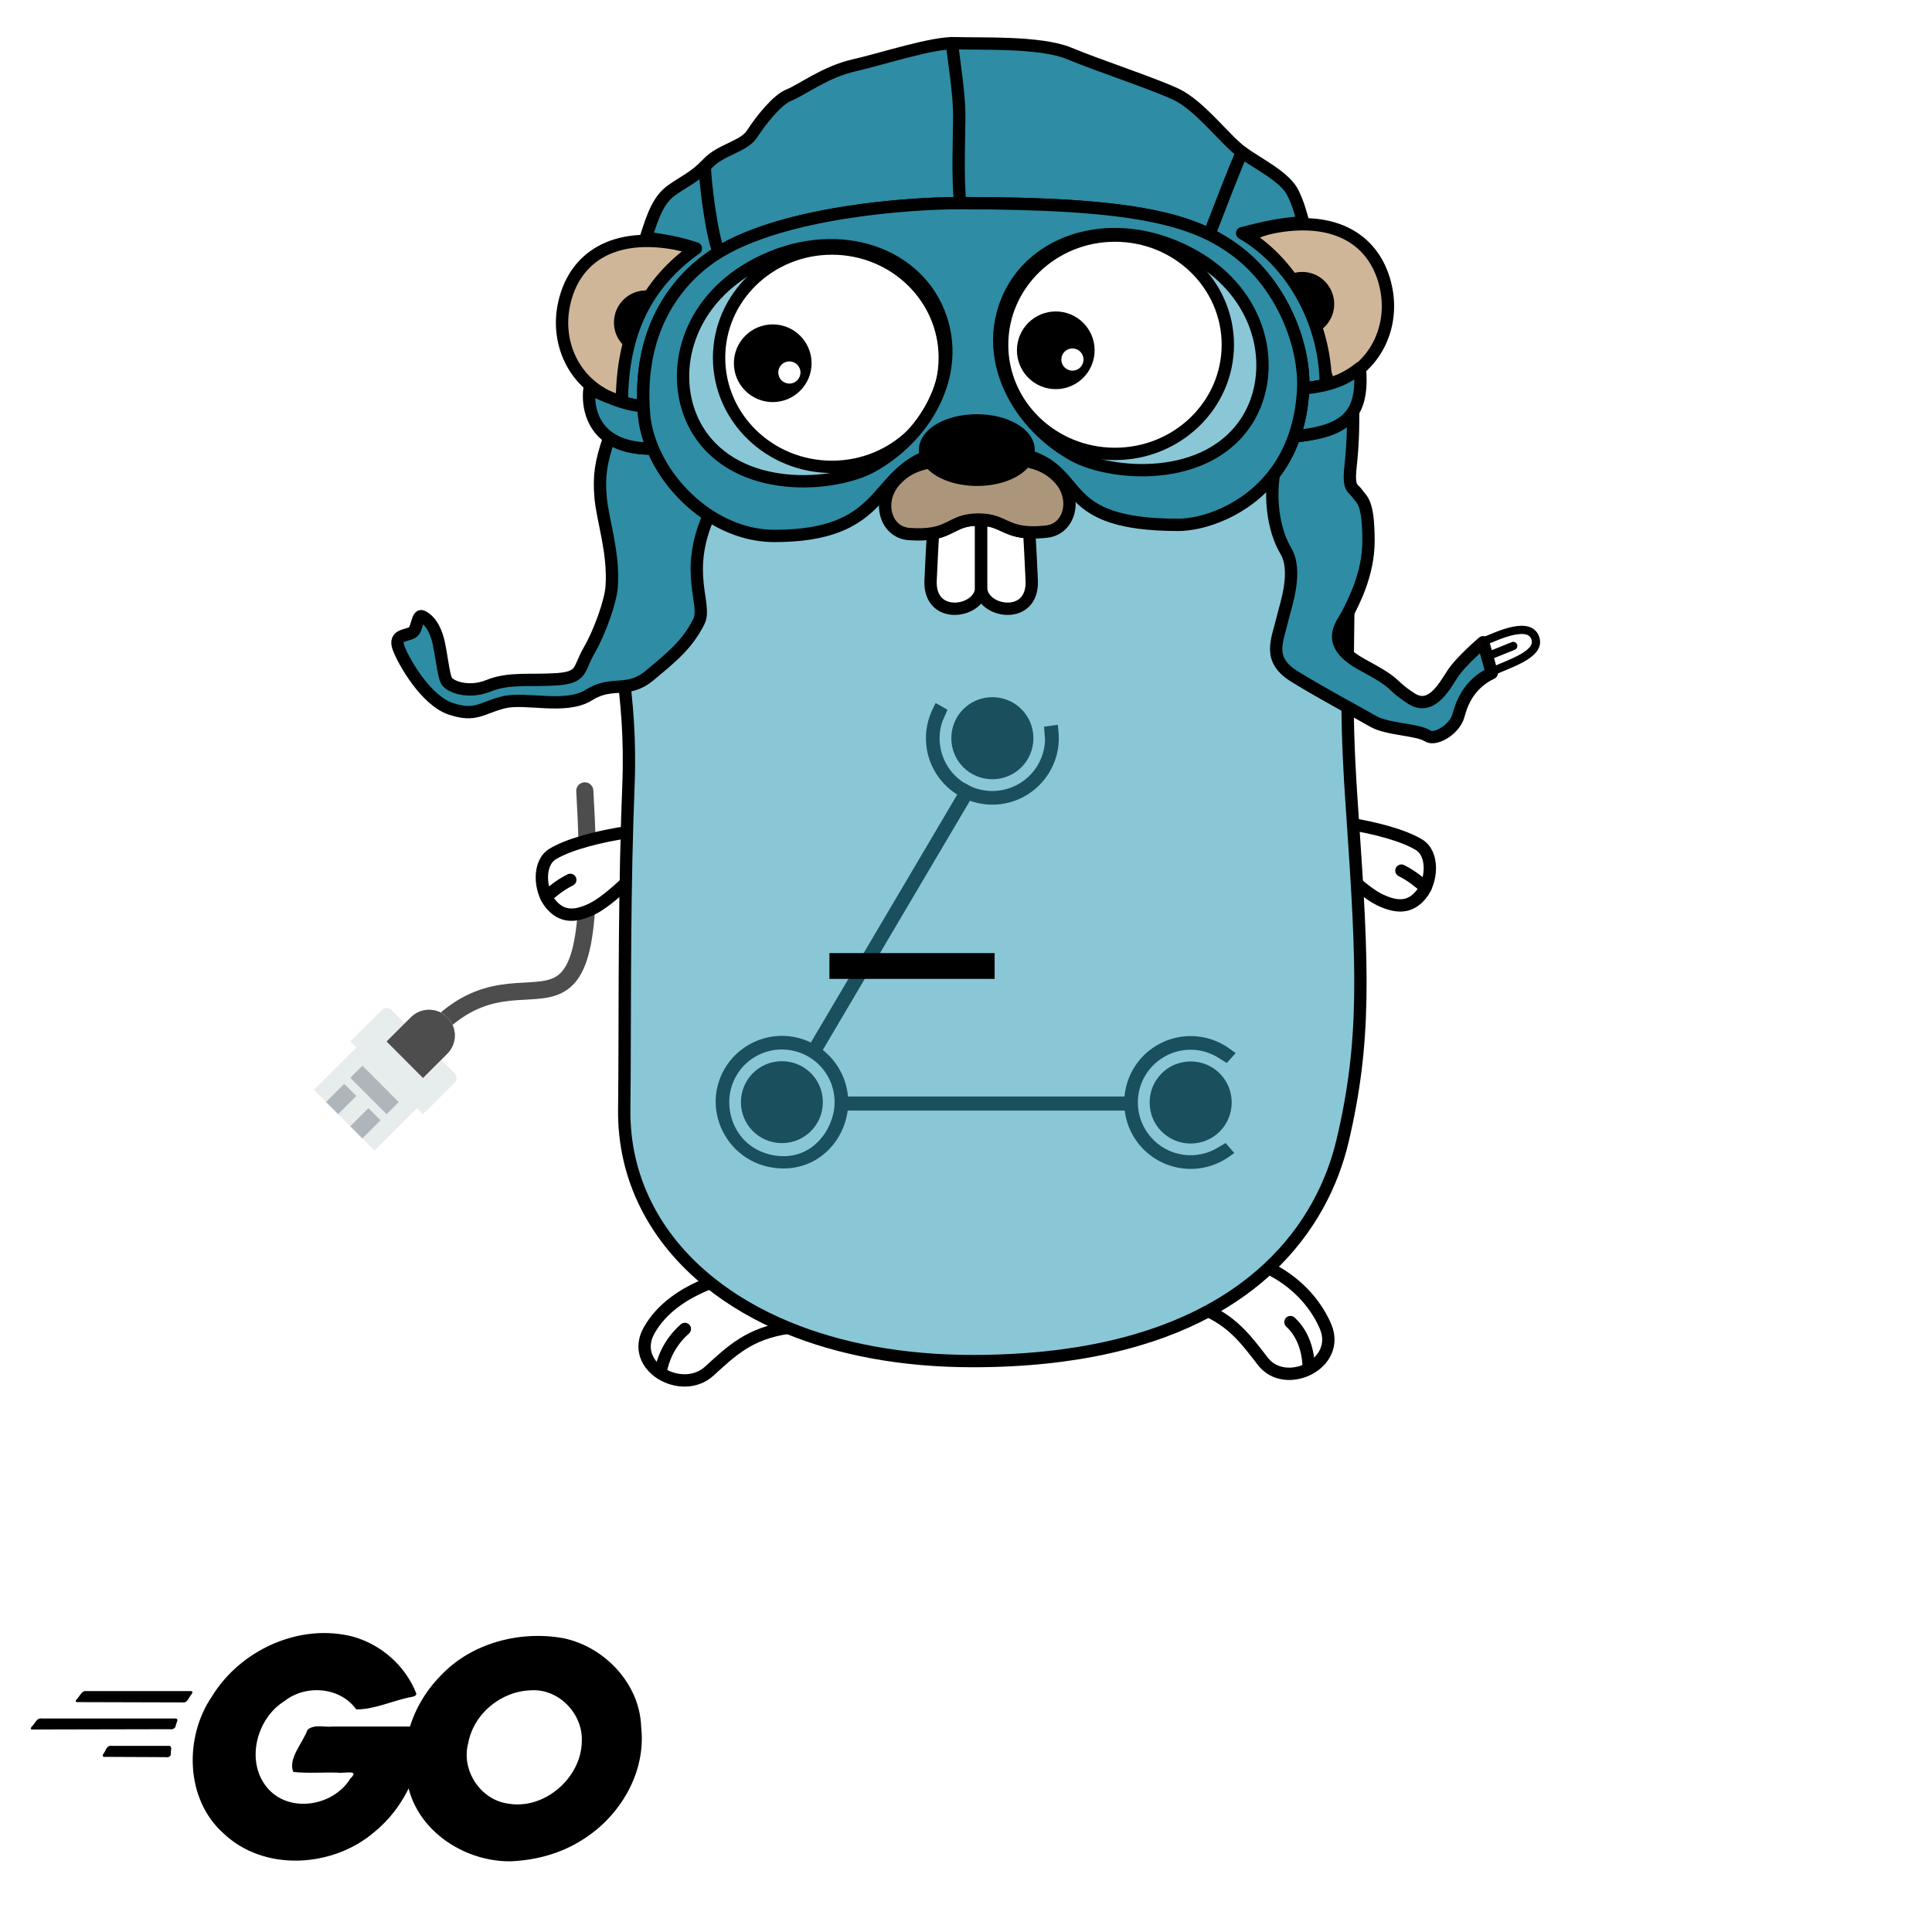 <?xml version="1.0" encoding="UTF-8" standalone="no"?>
<!-- Created with Inkscape (http://www.inkscape.org/) -->

<!-- Copyright (c) 2010, 2011 by Boris Ganne (Err404)

Permission is hereby granted, free of charge, to any person obtaining a copy
of this software and associated documentation files (the "Software"), to deal
in the Software without restriction, including without limitation the rights
to use, copy, modify, merge, publish, distribute, sublicense, and/or sell
copies of the Software, and to permit persons to whom the Software is
furnished to do so, subject to the following conditions:

The above copyright notice and this permission notice shall be included in
all copies or substantial portions of the Software.

THE SOFTWARE IS PROVIDED "AS IS", WITHOUT WARRANTY OF ANY KIND, EXPRESS OR
IMPLIED, INCLUDING BUT NOT LIMITED TO THE WARRANTIES OF MERCHANTABILITY,
FITNESS FOR A PARTICULAR PURPOSE AND NONINFRINGEMENT.  IN NO EVENT SHALL THE
AUTHORS OR COPYRIGHT HOLDERS BE LIABLE FOR ANY CLAIM, DAMAGES OR OTHER
LIABILITY, WHETHER IN AN ACTION OF CONTRACT, TORT OR OTHERWISE, ARISING FROM,
OUT OF OR IN CONNECTION WITH THE SOFTWARE OR THE USE OR OTHER DEALINGS IN
THE SOFTWARE.
-->

<svg:svg
   width="600"
   height="600"
   id="svg2"
   version="1.1"
   inkscape:version="1.2.2 (b0a84865, 2022-12-01)"
   sodipodi:docname="Babel_logo_black.svg"
   inkscape:export-xdpi="8.4815664"
   inkscape:export-ydpi="8.4815664"
   style="display:inline;enable-background:new"
   xml:space="preserve"
   xmlns:inkscape="http://www.inkscape.org/namespaces/inkscape"
   xmlns:sodipodi="http://sodipodi.sourceforge.net/DTD/sodipodi-0.dtd"
   xmlns:svg="http://www.w3.org/2000/svg"
   xmlns:rdf="http://www.w3.org/1999/02/22-rdf-syntax-ns#"
   xmlns:cc="http://creativecommons.org/ns#"
   xmlns:dc="http://purl.org/dc/elements/1.1/"><svg:title
     id="title3185">Logo Babel black version</svg:title><svg:defs
     id="defs4"><inkscape:perspective
   sodipodi:type="inkscape:persp3d"
   inkscape:vp_x="0 : 418.59643 : 1"
   inkscape:vp_y="0 : 1000 : 0"
   inkscape:vp_z="744.09448 : 418.59643 : 1"
   inkscape:persp3d-origin="372.04724 : 243.20273 : 1"
   id="perspective10" /><inkscape:perspective
   id="perspective3725"
   inkscape:persp3d-origin="0.5 : -107.25132 : 1"
   inkscape:vp_z="1 : -107.08466 : 1"
   inkscape:vp_y="0 : 1000 : 0"
   inkscape:vp_x="0 : -107.08466 : 1"
   sodipodi:type="inkscape:persp3d" /><inkscape:perspective
   id="perspective3749"
   inkscape:persp3d-origin="0.5 : -107.25132 : 1"
   inkscape:vp_z="1 : -107.08466 : 1"
   inkscape:vp_y="0 : 1000 : 0"
   inkscape:vp_x="0 : -107.08466 : 1"
   sodipodi:type="inkscape:persp3d" /><inkscape:perspective
   id="perspective3771"
   inkscape:persp3d-origin="0.5 : -107.25132 : 1"
   inkscape:vp_z="1 : -107.08466 : 1"
   inkscape:vp_y="0 : 1000 : 0"
   inkscape:vp_x="0 : -107.08466 : 1"
   sodipodi:type="inkscape:persp3d" /><inkscape:perspective
   id="perspective3806"
   inkscape:persp3d-origin="0.5 : -107.25132 : 1"
   inkscape:vp_z="1 : -107.08466 : 1"
   inkscape:vp_y="0 : 1000 : 0"
   inkscape:vp_x="0 : -107.08466 : 1"
   sodipodi:type="inkscape:persp3d" /><inkscape:perspective
   id="perspective3828"
   inkscape:persp3d-origin="0.5 : -107.25132 : 1"
   inkscape:vp_z="1 : -107.08466 : 1"
   inkscape:vp_y="0 : 1000 : 0"
   inkscape:vp_x="0 : -107.08466 : 1"
   sodipodi:type="inkscape:persp3d" /><inkscape:perspective
   id="perspective3962"
   inkscape:persp3d-origin="0.5 : -107.25132 : 1"
   inkscape:vp_z="1 : -107.08466 : 1"
   inkscape:vp_y="0 : 1000 : 0"
   inkscape:vp_x="0 : -107.08466 : 1"
   sodipodi:type="inkscape:persp3d" /><inkscape:perspective
   id="perspective3660"
   inkscape:persp3d-origin="0.5 : -107.25132 : 1"
   inkscape:vp_z="1 : -107.08466 : 1"
   inkscape:vp_y="0 : 1000 : 0"
   inkscape:vp_x="0 : -107.08466 : 1"
   sodipodi:type="inkscape:persp3d" /><inkscape:perspective
   id="perspective3770"
   inkscape:persp3d-origin="0.5 : -107.25132 : 1"
   inkscape:vp_z="1 : -107.08466 : 1"
   inkscape:vp_y="0 : 1000 : 0"
   inkscape:vp_x="0 : -107.08466 : 1"
   sodipodi:type="inkscape:persp3d" /><inkscape:perspective
   id="perspective3815"
   inkscape:persp3d-origin="0.5 : -107.25132 : 1"
   inkscape:vp_z="1 : -107.08466 : 1"
   inkscape:vp_y="0 : 1000 : 0"
   inkscape:vp_x="0 : -107.08466 : 1"
   sodipodi:type="inkscape:persp3d" /><inkscape:perspective
   id="perspective3858"
   inkscape:persp3d-origin="0.5 : -107.25132 : 1"
   inkscape:vp_z="1 : -107.08466 : 1"
   inkscape:vp_y="0 : 1000 : 0"
   inkscape:vp_x="0 : -107.08466 : 1"
   sodipodi:type="inkscape:persp3d" /><inkscape:perspective
   id="perspective3903"
   inkscape:persp3d-origin="0.5 : -107.25132 : 1"
   inkscape:vp_z="1 : -107.08466 : 1"
   inkscape:vp_y="0 : 1000 : 0"
   inkscape:vp_x="0 : -107.08466 : 1"
   sodipodi:type="inkscape:persp3d" /><inkscape:perspective
   id="perspective3936"
   inkscape:persp3d-origin="0.5 : -107.25132 : 1"
   inkscape:vp_z="1 : -107.08466 : 1"
   inkscape:vp_y="0 : 1000 : 0"
   inkscape:vp_x="0 : -107.08466 : 1"
   sodipodi:type="inkscape:persp3d" /><inkscape:perspective
   id="perspective3968"
   inkscape:persp3d-origin="0.5 : -107.25132 : 1"
   inkscape:vp_z="1 : -107.08466 : 1"
   inkscape:vp_y="0 : 1000 : 0"
   inkscape:vp_x="0 : -107.08466 : 1"
   sodipodi:type="inkscape:persp3d" /><inkscape:perspective
   id="perspective4000"
   inkscape:persp3d-origin="0.5 : -107.25132 : 1"
   inkscape:vp_z="1 : -107.08466 : 1"
   inkscape:vp_y="0 : 1000 : 0"
   inkscape:vp_x="0 : -107.08466 : 1"
   sodipodi:type="inkscape:persp3d" /><inkscape:perspective
   id="perspective4035"
   inkscape:persp3d-origin="0.5 : -107.25132 : 1"
   inkscape:vp_z="1 : -107.08466 : 1"
   inkscape:vp_y="0 : 1000 : 0"
   inkscape:vp_x="0 : -107.08466 : 1"
   sodipodi:type="inkscape:persp3d" /><inkscape:perspective
   id="perspective4068"
   inkscape:persp3d-origin="0.5 : -107.25132 : 1"
   inkscape:vp_z="1 : -107.08466 : 1"
   inkscape:vp_y="0 : 1000 : 0"
   inkscape:vp_x="0 : -107.08466 : 1"
   sodipodi:type="inkscape:persp3d" /><svg:filter
   id="filter3828"
   inkscape:label="Invert"
   x="0"
   y="0"
   width="1"
   height="1"
   inkscape:menu="Color"
   inkscape:menu-tooltip="Invert colors"
   color-interpolation-filters="sRGB"><svg:feColorMatrix
     id="feColorMatrix3830"
     type="saturate"
     values="1"
     result="fbSourceGraphic" /><svg:feColorMatrix
     id="feColorMatrix3832"
     in="fbSourceGraphic"
     values="-1 0 0 0 1 0 -1 0 0 1 0 0 -1 0 1 0 0 0 1 0 "
     result="fbSourceGraphic" /><svg:feColorMatrix
     result="fbSourceGraphicAlpha"
     in="fbSourceGraphic"
     values="0 0 0 -1 0 0 0 0 -1 0 0 0 0 -1 0 0 0 0 1 0"
     id="feColorMatrix3113" /><svg:feColorMatrix
     id="feColorMatrix3115"
     type="saturate"
     values="1"
     result="fbSourceGraphic"
     in="fbSourceGraphic" /><svg:feColorMatrix
     id="feColorMatrix3117"
     in="fbSourceGraphic"
     values="-1 0 0 0 1 0 -1 0 0 1 0 0 -1 0 1 0 0 0 1 0 " /></svg:filter><svg:filter
   id="filter3834"
   inkscape:label="Invert"
   x="0"
   y="0"
   width="1"
   height="1"
   inkscape:menu="Color"
   inkscape:menu-tooltip="Invert colors"
   color-interpolation-filters="sRGB"><svg:feColorMatrix
     id="feColorMatrix3836"
     type="saturate"
     values="1"
     result="fbSourceGraphic" /><svg:feColorMatrix
     id="feColorMatrix3838"
     in="fbSourceGraphic"
     values="-1 0 0 0 1 0 -1 0 0 1 0 0 -1 0 1 0 0 0 1 0 "
     result="fbSourceGraphic" /><svg:feColorMatrix
     result="fbSourceGraphicAlpha"
     in="fbSourceGraphic"
     values="0 0 0 -1 0 0 0 0 -1 0 0 0 0 -1 0 0 0 0 1 0"
     id="feColorMatrix3107" /><svg:feColorMatrix
     id="feColorMatrix3109"
     type="saturate"
     values="1"
     result="fbSourceGraphic"
     in="fbSourceGraphic" /><svg:feColorMatrix
     id="feColorMatrix3111"
     in="fbSourceGraphic"
     values="-1 0 0 0 1 0 -1 0 0 1 0 0 -1 0 1 0 0 0 1 0 " /></svg:filter><svg:filter
   id="filter3840"
   inkscape:label="Invert"
   x="0"
   y="0"
   width="1"
   height="1"
   inkscape:menu="Color"
   inkscape:menu-tooltip="Invert colors"
   color-interpolation-filters="sRGB"><svg:feColorMatrix
     id="feColorMatrix3842"
     type="saturate"
     values="1"
     result="fbSourceGraphic" /><svg:feColorMatrix
     id="feColorMatrix3844"
     in="fbSourceGraphic"
     values="-1 0 0 0 1 0 -1 0 0 1 0 0 -1 0 1 0 0 0 1 0 "
     result="fbSourceGraphic" /><svg:feColorMatrix
     result="fbSourceGraphicAlpha"
     in="fbSourceGraphic"
     values="0 0 0 -1 0 0 0 0 -1 0 0 0 0 -1 0 0 0 0 1 0"
     id="feColorMatrix3101" /><svg:feColorMatrix
     id="feColorMatrix3103"
     type="saturate"
     values="1"
     result="fbSourceGraphic"
     in="fbSourceGraphic" /><svg:feColorMatrix
     id="feColorMatrix3105"
     in="fbSourceGraphic"
     values="-1 0 0 0 1 0 -1 0 0 1 0 0 -1 0 1 0 0 0 1 0 " /></svg:filter><svg:filter
   id="filter3846"
   inkscape:label="Invert"
   x="0"
   y="0"
   width="1"
   height="1"
   inkscape:menu="Color"
   inkscape:menu-tooltip="Invert colors"
   color-interpolation-filters="sRGB"><svg:feColorMatrix
     id="feColorMatrix3848"
     type="saturate"
     values="1"
     result="fbSourceGraphic" /><svg:feColorMatrix
     id="feColorMatrix3850"
     in="fbSourceGraphic"
     values="-1 0 0 0 1 0 -1 0 0 1 0 0 -1 0 1 0 0 0 1 0 "
     result="fbSourceGraphic" /><svg:feColorMatrix
     result="fbSourceGraphicAlpha"
     in="fbSourceGraphic"
     values="0 0 0 -1 0 0 0 0 -1 0 0 0 0 -1 0 0 0 0 1 0"
     id="feColorMatrix3095" /><svg:feColorMatrix
     id="feColorMatrix3097"
     type="saturate"
     values="1"
     result="fbSourceGraphic"
     in="fbSourceGraphic" /><svg:feColorMatrix
     id="feColorMatrix3099"
     in="fbSourceGraphic"
     values="-1 0 0 0 1 0 -1 0 0 1 0 0 -1 0 1 0 0 0 1 0 " /></svg:filter><svg:filter
   id="filter3852"
   inkscape:label="Invert"
   x="0"
   y="0"
   width="1"
   height="1"
   inkscape:menu="Color"
   inkscape:menu-tooltip="Invert colors"
   color-interpolation-filters="sRGB"><svg:feColorMatrix
     id="feColorMatrix3854"
     type="saturate"
     values="1"
     result="fbSourceGraphic" /><svg:feColorMatrix
     id="feColorMatrix3856"
     in="fbSourceGraphic"
     values="-1 0 0 0 1 0 -1 0 0 1 0 0 -1 0 1 0 0 0 1 0 "
     result="fbSourceGraphic" /><svg:feColorMatrix
     result="fbSourceGraphicAlpha"
     in="fbSourceGraphic"
     values="0 0 0 -1 0 0 0 0 -1 0 0 0 0 -1 0 0 0 0 1 0"
     id="feColorMatrix3089" /><svg:feColorMatrix
     id="feColorMatrix3091"
     type="saturate"
     values="1"
     result="fbSourceGraphic"
     in="fbSourceGraphic" /><svg:feColorMatrix
     id="feColorMatrix3093"
     in="fbSourceGraphic"
     values="-1 0 0 0 1 0 -1 0 0 1 0 0 -1 0 1 0 0 0 1 0 " /></svg:filter><svg:filter
   id="filter3858"
   inkscape:label="Invert"
   x="0"
   y="0"
   width="1"
   height="1"
   inkscape:menu="Color"
   inkscape:menu-tooltip="Invert colors"
   color-interpolation-filters="sRGB"><svg:feColorMatrix
     id="feColorMatrix3860"
     type="saturate"
     values="1"
     result="fbSourceGraphic" /><svg:feColorMatrix
     id="feColorMatrix3862"
     in="fbSourceGraphic"
     values="-1 0 0 0 1 0 -1 0 0 1 0 0 -1 0 1 0 0 0 1 0 "
     result="fbSourceGraphic" /><svg:feColorMatrix
     result="fbSourceGraphicAlpha"
     in="fbSourceGraphic"
     values="0 0 0 -1 0 0 0 0 -1 0 0 0 0 -1 0 0 0 0 1 0"
     id="feColorMatrix3083" /><svg:feColorMatrix
     id="feColorMatrix3085"
     type="saturate"
     values="1"
     result="fbSourceGraphic"
     in="fbSourceGraphic" /><svg:feColorMatrix
     id="feColorMatrix3087"
     in="fbSourceGraphic"
     values="-1 0 0 0 1 0 -1 0 0 1 0 0 -1 0 1 0 0 0 1 0 " /></svg:filter><svg:filter
   id="filter3864"
   inkscape:label="Invert"
   x="0"
   y="0"
   width="1"
   height="1"
   inkscape:menu="Color"
   inkscape:menu-tooltip="Invert colors"
   color-interpolation-filters="sRGB"><svg:feColorMatrix
     id="feColorMatrix3866"
     type="saturate"
     values="1"
     result="fbSourceGraphic" /><svg:feColorMatrix
     id="feColorMatrix3868"
     in="fbSourceGraphic"
     values="-1 0 0 0 1 0 -1 0 0 1 0 0 -1 0 1 0 0 0 1 0 "
     result="fbSourceGraphic" /><svg:feColorMatrix
     result="fbSourceGraphicAlpha"
     in="fbSourceGraphic"
     values="0 0 0 -1 0 0 0 0 -1 0 0 0 0 -1 0 0 0 0 1 0"
     id="feColorMatrix3077" /><svg:feColorMatrix
     id="feColorMatrix3079"
     type="saturate"
     values="1"
     result="fbSourceGraphic"
     in="fbSourceGraphic" /><svg:feColorMatrix
     id="feColorMatrix3081"
     in="fbSourceGraphic"
     values="-1 0 0 0 1 0 -1 0 0 1 0 0 -1 0 1 0 0 0 1 0 " /></svg:filter><svg:filter
   id="filter3870"
   inkscape:label="Invert"
   x="0"
   y="0"
   width="1"
   height="1"
   inkscape:menu="Color"
   inkscape:menu-tooltip="Invert colors"
   color-interpolation-filters="sRGB"><svg:feColorMatrix
     id="feColorMatrix3872"
     type="saturate"
     values="1"
     result="fbSourceGraphic" /><svg:feColorMatrix
     id="feColorMatrix3874"
     in="fbSourceGraphic"
     values="-1 0 0 0 1 0 -1 0 0 1 0 0 -1 0 1 0 0 0 1 0 "
     result="fbSourceGraphic" /><svg:feColorMatrix
     result="fbSourceGraphicAlpha"
     in="fbSourceGraphic"
     values="0 0 0 -1 0 0 0 0 -1 0 0 0 0 -1 0 0 0 0 1 0"
     id="feColorMatrix3071" /><svg:feColorMatrix
     id="feColorMatrix3073"
     type="saturate"
     values="1"
     result="fbSourceGraphic"
     in="fbSourceGraphic" /><svg:feColorMatrix
     id="feColorMatrix3075"
     in="fbSourceGraphic"
     values="-1 0 0 0 1 0 -1 0 0 1 0 0 -1 0 1 0 0 0 1 0 " /></svg:filter><svg:filter
   id="filter3876"
   inkscape:label="Invert"
   x="0"
   y="0"
   width="1"
   height="1"
   inkscape:menu="Color"
   inkscape:menu-tooltip="Invert colors"
   color-interpolation-filters="sRGB"><svg:feColorMatrix
     id="feColorMatrix3878"
     type="saturate"
     values="1"
     result="fbSourceGraphic" /><svg:feColorMatrix
     id="feColorMatrix3880"
     in="fbSourceGraphic"
     values="-1 0 0 0 1 0 -1 0 0 1 0 0 -1 0 1 0 0 0 1 0 " /></svg:filter><svg:filter
   id="filter3882"
   inkscape:label="Invert"
   x="0"
   y="0"
   width="1"
   height="1"
   inkscape:menu="Color"
   inkscape:menu-tooltip="Invert colors"
   color-interpolation-filters="sRGB"><svg:feColorMatrix
     id="feColorMatrix3884"
     type="saturate"
     values="1"
     result="fbSourceGraphic" /><svg:feColorMatrix
     id="feColorMatrix3886"
     in="fbSourceGraphic"
     values="-1 0 0 0 1 0 -1 0 0 1 0 0 -1 0 1 0 0 0 1 0 " /></svg:filter><svg:filter
   id="filter3888"
   inkscape:label="Invert"
   x="0"
   y="0"
   width="1"
   height="1"
   inkscape:menu="Color"
   inkscape:menu-tooltip="Invert colors"
   color-interpolation-filters="sRGB"><svg:feColorMatrix
     id="feColorMatrix3890"
     type="saturate"
     values="1"
     result="fbSourceGraphic" /><svg:feColorMatrix
     id="feColorMatrix3892"
     in="fbSourceGraphic"
     values="-1 0 0 0 1 0 -1 0 0 1 0 0 -1 0 1 0 0 0 1 0 " /></svg:filter><svg:filter
   id="filter3894"
   inkscape:label="Invert"
   x="0"
   y="0"
   width="1"
   height="1"
   inkscape:menu="Color"
   inkscape:menu-tooltip="Invert colors"
   color-interpolation-filters="sRGB"><svg:feColorMatrix
     id="feColorMatrix3896"
     type="saturate"
     values="1"
     result="fbSourceGraphic" /><svg:feColorMatrix
     id="feColorMatrix3898"
     in="fbSourceGraphic"
     values="-1 0 0 0 1 0 -1 0 0 1 0 0 -1 0 1 0 0 0 1 0 " /></svg:filter><svg:filter
   id="filter3900"
   inkscape:label="Invert"
   x="0"
   y="0"
   width="1"
   height="1"
   inkscape:menu="Color"
   inkscape:menu-tooltip="Invert colors"
   color-interpolation-filters="sRGB"><svg:feColorMatrix
     id="feColorMatrix3902"
     type="saturate"
     values="1"
     result="fbSourceGraphic" /><svg:feColorMatrix
     id="feColorMatrix3904"
     in="fbSourceGraphic"
     values="-1 0 0 0 1 0 -1 0 0 1 0 0 -1 0 1 0 0 0 1 0 " /></svg:filter><svg:filter
   id="filter3119"
   inkscape:label="Invert"
   x="0"
   width="1"
   inkscape:menu="Color"
   inkscape:menu-tooltip="Invert colors"
   color-interpolation-filters="sRGB"
   y="-inf"
   height="inf"><svg:feColorMatrix
     id="feColorMatrix3121"
     type="saturate"
     values="1"
     result="fbSourceGraphic" /><svg:feColorMatrix
     id="feColorMatrix3123"
     in="fbSourceGraphic"
     values="-1 0 0 0 1 0 -1 0 0 1 0 0 -1 0 1 0 0 0 1 0 " /></svg:filter>
	

		
			
		
			
		
			
		
			
		
		
		
		
		
			
		
		
			
		
		
			
		
			
		
		
		
			
		
		
		
			
		
			
		
			
		
	</svg:defs><sodipodi:namedview
     id="base"
     pagecolor="#ffffff"
     bordercolor="#666666"
     borderopacity="1.0"
     inkscape:pageopacity="0.0"
     inkscape:pageshadow="2"
     inkscape:zoom="1.3296937"
     inkscape:cx="227.496"
     inkscape:cy="277.88355"
     inkscape:document-units="px"
     inkscape:current-layer="g9216"
     showgrid="false"
     inkscape:window-width="1800"
     inkscape:window-height="1097"
     inkscape:window-x="0"
     inkscape:window-y="44"
     inkscape:window-maximized="1"
     inkscape:showpageshadow="2"
     inkscape:pagecheckerboard="0"
     inkscape:deskcolor="#d1d1d1" /><svg:g
     inkscape:groupmode="layer"
     id="layer2"
     inkscape:label="Background black"
     style="display:none"
     transform="translate(-54.856,-122.455)"><svg:rect
       style="fill:#000000;fill-opacity:1;stroke:none"
       id="rect4472"
       width="679.12"
       height="707.585"
       x="28.534"
       y="81.495" /></svg:g><svg:g
     inkscape:groupmode="layer"
     id="layer11"
     inkscape:label="Drawing"
     style="display:inline"
     transform="translate(14.684,-38.901)"><svg:g
       inkscape:groupmode="layer"
       id="layer13"
       inkscape:label="Nodes black front"
       style="display:inline" /><svg:g
       inkscape:groupmode="layer"
       id="layer20"
       inkscape:label="Text black"
       style="display:inline"><svg:g
         id="g9216"
         transform="matrix(-0.399,-0.4,0.4,-0.399,-18.358,320.826)"><svg:path
           style="fill:none;stroke:#4d4d4d;stroke-width:9.418;stroke-linecap:round;stroke-miterlimit:10"
           d="m -220.866,126.733 c 1.292,75.861 -90.946,39.313 34.755,150.849"
           id="path8728"
           sodipodi:nodetypes="cc" /><svg:path
           style="fill:#e7eced;stroke:none;stroke-width:1.636;stroke-dasharray:none;stroke-opacity:1"
           d="M -197.321,89.06 V 56.097 H -244.412 v 32.964 h -4.709 v 24.516 c 0,2.063 1.676,3.739 3.739,3.739 h 15.097 v -9.418 h 18.836 v 9.418 h 15.097 c 2.067,0 3.739,-1.676 3.739,-3.739 V 89.06 Z"
           id="path8732" /><svg:path
           style="fill:#afb6bb;stroke-width:4.709"
           d="m -220.866,136.152 c -7.789,0 -14.127,-6.338 -14.127,-14.127 V 103.188 h 28.255 v 18.836 c 0,7.789 -6.338,14.127 -14.127,14.127 z m -4.709,-23.546 v 9.418 c 0,2.599 2.114,4.709 4.709,4.709 2.595,0 4.709,-2.11 4.709,-4.709 v -9.418 z"
           id="path8734" /><svg:path
           style="fill:#afb6bb;stroke-width:4.709"
           d="m -220.866,136.152 c -7.789,0 -14.127,-6.338 -14.127,-14.127 V 103.188 h 28.255 v 18.836 c 0,7.789 -6.338,14.127 -14.127,14.127 z m -4.709,-23.546 v 9.418 c 0,2.599 2.114,4.709 4.709,4.709 2.595,0 4.709,-2.11 4.709,-4.709 v -9.418 z"
           id="path8736" /><svg:path
           style="fill:#afb6bb;stroke-width:4.709"
           d="m -220.866,136.152 c -7.789,0 -14.127,-6.338 -14.127,-14.127 V 103.188 h 28.255 v 18.836 c 0,7.789 -6.338,14.127 -14.127,14.127 z m -4.709,-23.546 v 9.418 c 0,2.599 2.114,4.709 4.709,4.709 2.595,0 4.709,-2.11 4.709,-4.709 v -9.418 z"
           id="path8738" /><svg:path
           style="fill:#4d4d4d;stroke-width:4.709"
           d="m -234.994,103.188 v 18.836 c 0,7.789 6.338,14.127 14.127,14.127 7.789,0 14.127,-6.338 14.127,-14.127 V 103.188 Z"
           id="path8740" /><svg:rect
           x="-234.994"
           y="56.097"
           style="fill:#afb6bb;stroke-width:4.709"
           width="9.418"
           height="14.127"
           id="rect8742" /><svg:rect
           x="-216.157"
           y="56.097"
           style="fill:#afb6bb;stroke-width:4.709"
           width="9.418"
           height="14.127"
           id="rect8744" /><svg:rect
           x="-234.994"
           y="74.933"
           style="fill:#afb6bb;stroke-width:4.709"
           width="28.255"
           height="9.418"
           id="rect8746" /></svg:g><svg:g
         id="g967"
         transform="matrix(0.924,0,0,0.924,-5.213,546.073)"
         style="display:inline;fill:#000000;enable-background:new">
	<svg:g
   id="g936"
   style="fill:#000000">
		<svg:g
   id="g934"
   style="fill:#000000">
			<svg:g
   id="g932"
   style="fill:#000000">
				<svg:path
   class="st0"
   d="m 15.5,23.2 c -0.935,-0.349 0.527,-1.319 0.784,-1.894 0.669,-0.842 1.3,-2.061 2.587,-1.806 11.743,0 23.486,0 35.229,0 0.928,0.418 -0.431,1.436 -0.666,2.078 -0.511,0.856 -1.148,1.961 -2.322,1.721 C 39.241,23.266 27.371,23.233 15.5,23.2 Z"
   id="path930"
   style="fill:#000000" />
			</svg:g>
		</svg:g>
	</svg:g>
	<svg:g
   id="g944"
   style="fill:#000000">
		<svg:g
   id="g942"
   style="fill:#000000">
			<svg:g
   id="g940"
   style="fill:#000000">
				<svg:path
   class="st0"
   d="M 0.4,32.4 C -0.535,32.051 0.927,31.081 1.184,30.506 1.853,29.664 2.483,28.445 3.771,28.7 c 15.043,0 30.086,0 45.129,0 1.071,0.301 0.024,1.546 -0.058,2.275 -0.091,1.108 -1.089,1.5 -2.083,1.327 C 31.306,32.335 15.853,32.367 0.4,32.4 Z"
   id="path938"
   style="fill:#000000" />
			</svg:g>
		</svg:g>
	</svg:g>
	<svg:g
   id="g952"
   style="fill:#000000">
		<svg:g
   id="g950"
   style="fill:#000000">
			<svg:g
   id="g948"
   style="fill:#000000">
				<svg:path
   class="st0"
   d="m 24.6,41.6 c -0.904,-0.403 0.374,-1.471 0.563,-2.14 0.374,-0.874 1.048,-1.79 2.126,-1.56 6.471,0 12.941,0 19.412,0 1.057,0.299 0.379,1.652 0.453,2.459 0.194,1.134 -0.862,1.533 -1.813,1.336 C 38.427,41.663 31.514,41.632 24.6,41.6 Z"
   id="path946"
   style="fill:#000000" />
			</svg:g>
		</svg:g>
	</svg:g>
	<svg:g
   id="g965"
   style="fill:#000000">
		<svg:g
   id="CXHf1q_3_"
   style="fill:#000000">
			<svg:g
   id="g962"
   style="fill:#000000">
				<svg:g
   id="g956"
   style="fill:#000000">
					<svg:path
   class="st0"
   d="m 128.4,21.4 c -6.288,1.107 -12.728,4.325 -18.909,4.245 -5.465,-7.611 -17.065,-8.45 -24.218,-2.727 -9.555,5.938 -13.179,20.859 -5.291,29.531 7.483,8.187 21.96,5.582 27.531,-3.587 3.48,-3.21 -2.414,-1.566 -4.368,-1.962 -4.936,-0.14 -9.923,0.288 -14.826,-0.23 -1.832,-4.501 3.176,-9.678 4.787,-14.173 2.329,-1.988 5.766,-0.751 8.626,-1.097 9.989,0 19.979,0 29.968,0 0.261,13.522 -5.662,26.97 -16.204,35.53 C 101.599,78.802 78.569,80.355 64.875,67.316 52.016,55.878 51.618,35 60.987,21.281 70.537,5.663 90.391,-3.437 108.334,1.184 c 9.557,2.64 17.723,9.853 21.331,19.119 0.119,0.712 -0.779,0.967 -1.266,1.097 z"
   id="path954"
   style="fill:#000000" />
				</svg:g>
				<svg:g
   id="g960"
   style="fill:#000000">
					<svg:path
   class="st0"
   d="m 161.5,76.7 c -14.869,0.2 -30.115,-9.2 -34.263,-23.897 -4.168,-13.628 0.841,-28.667 10.701,-38.573 C 148.21,3.325 164.464,-0.9 178.99,1.694 192.981,4.552 204.815,17.047 205.253,31.602 206.973,46.83 198.19,61.605 185.458,69.493 178.311,74.072 169.935,76.323 161.5,76.7 Z M 185.3,36.3 C 185.682,27.064 177.471,18.565 168.13,19.234 158.089,19.554 148.885,27.124 147.1,37.1 c -2.391,8.962 4.097,18.899 13.322,20.198 C 172.668,59.535 185.205,48.649 185.3,36.3 Z"
   id="path958"
   style="fill:#000000" />
				</svg:g>
			</svg:g>
		</svg:g>
	</svg:g>
</svg:g><svg:g
         id="g1812"
         transform="matrix(0.718,0,0,0.718,169.174,150.143)"><svg:path
           d="m 166.824,608.837 c 0,-23.4 -16,-35.2 -38.8,-39.4 16.8,-3.8 28.2,-13 28.2,-30.6 0,-24.2 -21.8,-32.6 -49.2,-32.6 -8.2,0 -16.4,0.6 -24.4,2 v 13.2 c 8,-1.4 16.2,-2 24.4,-2 13.4,0 26,7.2 26,19.4 0,16.6 -14.4,29.4 -31.4,29.4 H 82.624 v 10 h 28.4 c 16.4,0 29.4,14 29.4,30.6 0,17.2 -17.4,28.2 -36,28.2 -7.2,0 -14.6,-0.6 -21.8,-2 v 13.2 c 7.2,1.4 14.6,2 21.8,2 34.6,0 62.4,-10.6 62.4,-41.4 m -90.2,39.4 v -140 h -23.2 v 140 h 23.2"
           style="font-style:normal;font-variant:normal;font-weight:bold;font-stretch:normal;font-size:200px;line-height:125%;font-family:Kurier;-inkscape-font-specification:'Kurier Bold';text-align:center;writing-mode:lr-tb;text-anchor:middle;fill:#ffffff;fill-opacity:1;stroke:none;filter:url(#filter3119)"
           id="path3173" /><svg:path
           d="m 247.011,639.037 v -9.6 c -5.2,4.8 -11.4,8.8 -18.6,8.8 -10.2,0 -18.6,-7.8 -18.6,-17.8 0,-10.2 8.4,-18 18.6,-18 6.4,0 12.6,1.2 18.6,3.2 v -9.6 c -7.8,-3.6 -16,-5.6 -24.4,-5.6 -21.4,0 -36.8,10 -36.8,30 0,19 13.8,29.8 33.6,29.8 10.2,0 19.6,-4.8 27.6,-11.2 m 28,9.2 v -56 c 0,-19.6 -15,-36 -34.4,-36 -14.6,0 -29,4.2 -42,11.2 v 8.8 c 10.4,-4.4 21.4,-6.8 32.6,-6.8 12.2,0 21.8,10.4 21.8,22.8 v 56 h 22"
           style="font-style:normal;font-variant:normal;font-weight:bold;font-stretch:normal;font-size:200px;line-height:125%;font-family:Kurier;-inkscape-font-specification:'Kurier Bold';text-align:center;writing-mode:lr-tb;text-anchor:middle;fill:#ffffff;fill-opacity:1;stroke:none;filter:url(#filter3119)"
           id="path3175" /><svg:path
           d="m 325.73,648.237 v -140 h -22 v 140 h 22 m 67.2,-45 c 0,-26.4 -9.8,-47 -33.6,-47 -10.2,0 -19.6,4.8 -27.6,11.2 v 9.6 c 5.2,-4.8 11.4,-8.8 18.6,-8.8 14.6,0 18.6,18 18.6,35 0,17 -4,35 -18.6,35 -6.4,0 -12.8,-1.6 -18.6,-4.2 v 9.6 c 7.6,4 15.8,6.6 24.4,6.6 25,0 36.8,-20 36.8,-47"
           style="font-style:normal;font-variant:normal;font-weight:bold;font-stretch:normal;font-size:200px;line-height:125%;font-family:Kurier;-inkscape-font-specification:'Kurier Bold';text-align:center;writing-mode:lr-tb;text-anchor:middle;fill:#ffffff;fill-opacity:1;stroke:none;filter:url(#filter3119)"
           id="path3177" /><svg:path
           d="m 502.202,605.237 v -2 c 0,-28.2 -17.8,-47 -44.6,-47 -26.8,0 -44.6,18.8 -44.6,47 0,28.2 17.8,47 44.6,47 11.4,0 22.4,-3 32.4,-8.6 v -12 c -11.2,5.4 -20,7.4 -32.4,7.4 -14.6,0 -20.6,-17.2 -20.6,-33.8 0,-21 8.2,-35 20.6,-35 12.8,0 20.6,13.4 20.6,27.4 h -35.2 v 9.6 h 59.2"
           style="font-style:normal;font-variant:normal;font-weight:bold;font-stretch:normal;font-size:200px;line-height:125%;font-family:Kurier;-inkscape-font-specification:'Kurier Bold';text-align:center;writing-mode:lr-tb;text-anchor:middle;fill:#ffffff;fill-opacity:1;stroke:none;filter:url(#filter3119)"
           id="path3179" /><svg:path
           d="m 566.205,643.037 v -8.8 c -3.4,1.8 -7.2,2.8 -11.2,2.8 -5.8,0 -7.4,-7.2 -7.4,-13.8 v -115 h -22 v 115 c 0,13.6 6.2,27 18.2,27 8,0 15.6,-2.8 22.4,-7.2"
           style="font-style:normal;font-variant:normal;font-weight:bold;font-stretch:normal;font-size:200px;line-height:125%;font-family:Kurier;-inkscape-font-specification:'Kurier Bold';text-align:center;writing-mode:lr-tb;text-anchor:middle;fill:#ffffff;fill-opacity:1;stroke:none;filter:url(#filter3119)"
           id="path3181" /></svg:g><svg:path
         fill="#ffffff"
         stroke="#000000"
         stroke-width="3.83"
         stroke-linecap="round"
         stroke-linejoin="round"
         stroke-miterlimit="10"
         d="m 180.629,297.287 c -8.54,1.198 -18.486,3.673 -23.662,6.82 -4.684,2.849 -4.069,11.235 -0.737,15.384 3.517,4.38 7.644,4.146 12.626,1.854 3.27,-1.505 7.209,-4.857 11.278,-8.613 0.102,-3.272 0.216,-6.547 0.347,-9.815 0.077,-1.94 0.125,-3.814 0.147,-5.631 z"
         id="path449" /><svg:path
         fill="#ffffff"
         stroke="#000000"
         stroke-width="3.83"
         stroke-linecap="round"
         stroke-linejoin="round"
         stroke-miterlimit="10"
         d="m 425.993,301.235 c -4.788,-2.911 -13.654,-5.245 -21.716,-6.528 0.202,4.351 0.479,9.135 0.855,14.531 0.068,0.975 0.135,1.936 0.2,2.891 3.166,2.795 6.179,5.15 8.771,6.343 4.984,2.292 9.109,2.527 12.626,-1.854 3.333,-4.149 3.948,-12.536 -0.736,-15.384 z"
         id="path451" /><svg:path
         fill="#ffffff"
         stroke="#000000"
         stroke-width="3.83"
         stroke-linecap="round"
         stroke-linejoin="round"
         stroke-miterlimit="10"
         d="m 186.896,452.092 c -6.29,11.185 10.15,20.396 18.672,12.64 6.963,-6.338 12.46,-11.713 24.421,-13.468 -9.161,-3.77 -17.236,-8.478 -24.1,-13.962 -8.373,3.274 -15.152,7.96 -18.994,14.79 z"
         id="path453" /><svg:path
         fill="#ffffff"
         stroke="#000000"
         stroke-width="3.83"
         stroke-linecap="round"
         stroke-linejoin="round"
         stroke-miterlimit="10"
         d="m 377.495,461.669 c 7.046,9.118 24.551,0.838 19.434,-10.929 -3.362,-7.731 -9.715,-14.144 -17.668,-17.999 -5.208,4.863 -11.394,9.377 -18.709,13.321 8.094,3.833 12.06,9.288 16.943,15.607 z"
         id="path455" /><svg:path
         fill="none"
         stroke="#000000"
         stroke-width="3.83"
         stroke-linecap="round"
         stroke-linejoin="round"
         stroke-miterlimit="10"
         d="m 154.9,317.321 c 2.128,-1.53 3.631,-3.186 7.522,-5.169"
         id="path457" /><svg:path
         fill="none"
         stroke="#000000"
         stroke-width="3.83"
         stroke-linecap="round"
         stroke-linejoin="round"
         stroke-miterlimit="10"
         d="m 428.06,314.449 c -2.128,-1.53 -3.631,-3.186 -7.522,-5.169"
         id="path459" /><svg:path
         fill="none"
         stroke="#000000"
         stroke-width="3.83"
         stroke-linecap="round"
         stroke-linejoin="round"
         stroke-miterlimit="10"
         d="m 190.535,464.684 c 0.575,-3.161 2.298,-8.474 7.469,-13.071"
         id="path461" /><svg:path
         fill="none"
         stroke="#000000"
         stroke-width="3.83"
         stroke-linecap="round"
         stroke-linejoin="round"
         stroke-miterlimit="10"
         d="m 391.734,463.657 c -0.017,-3.212 -0.832,-9.745 -5.66,-14.168"
         id="path463" /><svg:path
         fill="#d0b698"
         stroke="#000000"
         stroke-width="3.83"
         stroke-linecap="round"
         stroke-linejoin="round"
         stroke-miterlimit="10"
         d="m 177.896,139.059 c 0,-4.449 3.601,-8.055 8.043,-8.055 2.605,0 4.913,1.245 6.384,3.169 3.555,-5.816 7.841,-10.833 12.712,-15.148 -2.413,-2.335 -6.334,-4.041 -12.488,-4.868 -19.821,-2.665 -29.95,7.128 -32.264,20.252 -2.233,12.664 4.578,26.264 19.792,29.8 1.57,-6.183 3.494,-11.854 5.713,-17.104 -4.372,-0.082 -7.891,-3.65 -7.891,-8.047 z"
         id="path465" /><svg:path
         d="m 185.939,131.005 c -4.442,0 -8.043,3.606 -8.043,8.055 0,4.397 3.52,7.965 7.891,8.047 1.583,-3.745 3.314,-7.277 5.178,-10.621 0.439,-0.786 0.894,-1.554 1.357,-2.312 -1.47,-1.923 -3.779,-3.168 -6.384,-3.168 z"
         id="path467"
         style="stroke-width:0.638" /><svg:path
         fill="#d0b698"
         stroke="#000000"
         stroke-width="3.83"
         stroke-linecap="round"
         stroke-linejoin="round"
         stroke-miterlimit="10"
         d="m 415.946,129.239 c -2.314,-13.125 -12.443,-22.917 -32.264,-20.252 -6.872,0.924 -10.958,2.943 -13.271,5.71 4.384,3.785 8.463,8.136 12.303,13.098 0.186,0.241 0.364,0.484 0.547,0.725 1.466,-1.976 3.807,-3.261 6.453,-3.261 4.442,0 8.043,3.606 8.043,8.055 0,3.9 -2.767,7.151 -6.443,7.894 2.73,5.288 4.944,10.979 6.716,17.326 13.893,-4.182 20.055,-17.166 17.916,-29.295 z"
         id="path469" /><svg:path
         d="m 397.758,133.314 c 0,-4.449 -3.601,-8.055 -8.043,-8.055 -2.647,0 -4.987,1.286 -6.453,3.261 3.074,4.05 5.75,8.226 8.053,12.687 3.676,-0.743 6.443,-3.994 6.443,-7.894 z"
         id="path471"
         style="stroke-width:0.638" /><svg:path
         fill="#d0b698"
         stroke="#000000"
         stroke-width="3.83"
         stroke-linecap="round"
         stroke-linejoin="round"
         stroke-miterlimit="10"
         d="m 383.262,128.521 c -0.183,-0.241 -0.361,-0.485 -0.547,-0.725 -3.84,-4.962 -7.919,-9.312 -12.303,-13.098 -19.021,-16.424 -43.78,-22.209 -79.622,-21.145 -31.077,0.924 -64.138,6.324 -85.756,25.473 -4.871,4.314 -9.156,9.331 -12.712,15.148 -0.463,0.758 -0.919,1.526 -1.357,2.312 -1.865,3.344 -3.596,6.876 -5.178,10.621 -2.219,5.25 -4.143,10.921 -5.713,17.104 -3.043,11.982 -4.764,25.875 -4.763,42.296 10e-4,28.811 5.66,43.107 5.319,70.781 -0.022,1.817 -0.07,3.691 -0.147,5.631 -0.13,3.268 -0.244,6.543 -0.347,9.815 -1.055,33.902 -0.678,67.578 -0.957,90.671 -0.256,21.196 9.349,40.028 26.712,53.899 6.864,5.484 14.939,10.191 24.1,13.962 16.031,6.599 35.377,10.333 57.353,10.333 32.087,0 55.829,-6.161 73.21,-15.535 7.315,-3.944 13.501,-8.458 18.709,-13.321 12.996,-12.134 19.898,-26.442 22.987,-39.512 7.322,-30.975 6.362,-53.674 3.084,-101.098 -0.066,-0.955 -0.132,-1.916 -0.2,-2.891 -0.375,-5.396 -0.652,-10.18 -0.855,-14.531 -1.106,-23.838 0.041,-34.674 -0.306,-61.881 -0.296,-23.154 -2.04,-40.32 -5.941,-54.291 -1.772,-6.347 -3.986,-12.038 -6.716,-17.326 -2.304,-4.463 -4.98,-8.64 -8.054,-12.689 z"
         id="path473"
         style="fill:#89c7d7;fill-opacity:1" /><svg:ellipse
         fill="#ffffff"
         stroke="#000000"
         stroke-width="3.83"
         stroke-linecap="round"
         stroke-linejoin="round"
         stroke-miterlimit="10"
         cx="243.678"
         cy="149.987"
         rx="35.046"
         ry="33.897"
         id="ellipse475" /><svg:circle
         cx="225.294"
         cy="151.71"
         r="12.065"
         id="circle477"
         style="stroke-width:0.638" /><svg:circle
         fill="#ffffff"
         cx="230.464"
         cy="154.583"
         r="3.447"
         id="circle479"
         style="stroke-width:0.638" /><svg:ellipse
         fill="#ffffff"
         stroke="#000000"
         stroke-width="3.83"
         stroke-linecap="round"
         stroke-linejoin="round"
         stroke-miterlimit="10"
         cx="331.582"
         cy="145.965"
         rx="35.046"
         ry="33.897"
         id="ellipse481" /><svg:circle
         cx="313.197"
         cy="147.689"
         r="12.065"
         id="circle483"
         style="stroke-width:0.638" /><svg:circle
         fill="#ffffff"
         cx="318.367"
         cy="150.561"
         r="3.447"
         id="circle485"
         style="stroke-width:0.638" /><svg:path
         fill="#ffffff"
         stroke="#000000"
         stroke-width="3.83"
         stroke-linecap="round"
         stroke-linejoin="round"
         stroke-miterlimit="10"
         d="m 288.905,200.257 c -6.884,0.12 -7.916,3.191 -13.843,4.25 -0.209,3.656 -0.476,8.66 -0.742,14.616 -0.575,12.831 15.704,9.958 15.704,2.298 0,-5.828 0,-16.415 0,-21.15 -0.357,-0.013 -0.726,-0.02 -1.118,-0.013 z"
         id="path487" /><svg:path
         fill="#ffffff"
         stroke="#000000"
         stroke-width="3.83"
         stroke-linecap="round"
         stroke-linejoin="round"
         stroke-miterlimit="10"
         d="m 290.024,221.42 c 0,7.66 16.278,10.533 15.704,-2.298 -0.274,-6.117 -0.547,-11.229 -0.759,-14.908 -7.462,-0.34 -8.372,-3.711 -14.945,-3.944 0,4.735 0,15.322 0,21.15 z"
         id="path489" /><svg:path
         fill="#ac967b"
         stroke="#000000"
         stroke-width="3.83"
         stroke-linecap="round"
         stroke-linejoin="round"
         stroke-miterlimit="10"
         d="m 314.252,187.46 c -2.779,-2.991 -6.078,-4.62 -10.485,-5.408 -2.339,3.425 -8.165,5.853 -14.988,5.853 -6.561,0 -12.2,-2.246 -14.704,-5.464 -4.718,0.905 -8.141,2.672 -10.948,5.911 -5.507,6.357 -2.832,15.89 4.568,16.403 3.164,0.22 5.505,0.084 7.367,-0.25 5.927,-1.058 6.959,-4.13 13.843,-4.25 0.393,-0.006 0.761,0 1.118,0.013 6.572,0.234 7.482,3.604 14.945,3.944 1.476,0.067 3.207,0.017 5.291,-0.202 7.378,-0.771 9.718,-10.39 3.992,-16.552 z"
         id="path491" /><svg:path
         d="m 288.779,187.906 c 6.823,0 12.649,-2.428 14.988,-5.853 0.707,-1.035 1.099,-2.161 1.099,-3.339 0,-5.077 -7.201,-9.192 -16.087,-9.192 -8.884,0 -16.087,4.116 -16.087,9.192 0,1.328 0.497,2.588 1.383,3.728 2.503,3.218 8.142,5.464 14.703,5.464 z"
         id="path493"
         style="stroke-width:0.638" /><svg:g
         id="レイヤー_2"
         transform="matrix(0.638,0,0,0.638,106.826,50.392)"
         style="display:inline;enable-background:new">
	<svg:g
   id="g524">
		<svg:path
   fill="none"
   stroke="#000000"
   stroke-width="4"
   stroke-linecap="round"
   stroke-linejoin="round"
   stroke-miterlimit="10"
   d="m 534.104,301.255 c 3.262,-1.237 9.787,-3.938 12.037,-4.837"
   id="path498" />
		<svg:path
   fill="none"
   stroke="#000000"
   stroke-width="4"
   stroke-linecap="round"
   stroke-linejoin="round"
   stroke-miterlimit="10"
   d="m 532.979,293.718 c 5.764,-2.363 21.654,-9.915 24.074,-0.562 1.951,7.537 -13.1,11.927 -20.699,15.525"
   id="path500" />
		
			<svg:path
   fill="#9a5d28"
   stroke="#000000"
   stroke-width="6"
   stroke-linecap="round"
   stroke-linejoin="round"
   stroke-miterlimit="10"
   d="m 127.301,200.344 c -9.688,0.129 -16.489,-2.016 -21.206,-5.297 -4.106,11.89 -5.075,18.601 -4.215,28.921 0.937,11.242 6.6,26.849 5.4,43.65 -0.516,7.225 -5.807,22.05 -11.003,31.05 -5.197,9 -2.947,13.05 -15.547,13.95 -12.6,0.9 -23.4,-0.9 -33.3,3.15 -9.9,4.05 -19.35,0.45 -20.7,-2.7 -1.35,-3.15 -2.003,-10.305 -3.6,-18 -1.102,-5.312 -3.693,-10.994 -8.1,-13.05 -2.347,-1.095 -2.355,6.01 -4.5,7.65 -2.55,1.95 -9.493,0.9 -6.997,7.65 2.496,6.75 13.296,25.65 25.446,29.7 12.15,4.05 14.85,-0.45 25.65,-3.15 10.8,-2.7 30.193,3.6 41.647,-3.6 11.453,-7.2 18.653,-0.45 29.453,-9.45 10.8,-9 18.332,-15.047 23.972,-26.211 4.237,-8.386 -7.535,-23.715 4.919,-51.753 -12.163,-7.928 -21.974,-19.754 -27.319,-32.51 z"
   id="path502"
   style="fill:#2e8ca4;fill-opacity:1" />
		
			<svg:path
   fill="#9a5d28"
   stroke="#000000"
   stroke-width="6"
   stroke-linecap="round"
   stroke-linejoin="round"
   stroke-miterlimit="10"
   d="m 531.479,294.618 c 0,0 -10.871,9.182 -15,15.6 -4.213,6.55 -10.5,18 -20.1,11.7 -11.344,-7.444 -4.852,-6.211 -23.4,-16.2 -19.5,-10.5 -10.199,-19.5 -7.5,-24.9 2.699,-5.4 10.199,-19.152 10.205,-35.399 0.006,-19.652 -3.293,-19.973 -5.406,-23.101 -2.123,-3.144 -4.592,-1.856 -3.299,-13.5 1.342,-12.088 1.275,-23.245 1.221,-26.454 -4.729,7.539 -14.178,10.599 -28.609,12.035 -2.518,7.217 -5.969,13.348 -9.975,18.526 -1.711,10.397 -0.807,26.077 5.863,37.292 5.871,9.869 -0.123,26.583 -1.5,32.4 -2.77,11.693 -7.801,20.4 5.893,28.8 14.721,9.031 30.707,17.4 37.908,21.6 7.199,4.2 21.6,3.9 26.699,7.2 3.836,2.482 13.199,-3.3 15,-9.9 1.207,-4.427 4.199,-15 16.199,-20.7 -1.798,-6.899 -4.199,-14.999 -4.199,-14.999 z"
   id="path504"
   style="fill:#2e8ca4;fill-opacity:1" />
		
			<svg:path
   fill="#9a5d28"
   stroke="#000000"
   stroke-width="6"
   stroke-linecap="round"
   stroke-linejoin="round"
   stroke-miterlimit="10"
   d="m 159.479,104.718 c 31.95,-19.35 91.35,-23.845 117.45,-23.85 84.601,-0.016 113.876,7.626 134.907,23.64 21.906,16.681 32.93,45.5 32.066,66.578 4.094,-0.425 7.695,-0.987 11,-1.805 -0.201,-31.302 -17.109,-60.159 -40.725,-73.788 9.926,-2.544 18.246,-4.586 29.779,-5.29 -1.334,-4.254 -2.178,-8.436 -5.029,-14.286 -3.807,-7.813 -16.648,-13.95 -24.75,-19.8 -8.1,-5.85 -20.699,-22.95 -32.398,-28.35 -11.701,-5.4 -37.801,-13.95 -51.836,-19.8 -14.033,-5.85 -44.015,-4.5 -55.277,-4.95 -11.263,-0.45 -35.538,7.65 -49.488,10.8 -13.95,3.15 -25.65,12.15 -31.5,14.4 -5.85,2.25 -13.95,12.6 -18,18.9 -4.05,6.3 -15.3,7.65 -21.6,14.4 -6.3,6.75 -11.25,8.55 -17.55,13.05 -6.3,4.5 -9,11.7 -12.6,23.162 8.43,1.108 16.011,2.354 24.369,5.188 -24.188,17.255 -35.916,40.917 -36.011,74.751 3.598,1.135 7.147,1.907 10.494,1.96 -2.061,-42.029 20.152,-64.888 36.699,-74.91 z"
   id="path506"
   style="fill:#2e8ca4;fill-opacity:1" />
		
			<svg:path
   fill="#9a5d28"
   stroke="#000000"
   stroke-width="6"
   stroke-linecap="round"
   stroke-linejoin="round"
   stroke-miterlimit="10"
   d="m 123.03,183.468 c -0.107,-1.298 -0.186,-2.576 -0.248,-3.839 -3.347,-0.053 -6.896,-0.825 -10.494,-1.96 -5.322,-1.679 -10.753,-4.161 -15.808,-6.351 -0.829,6.684 0.451,17.355 9.615,23.729 4.717,3.281 11.519,5.426 21.206,5.297 -2.319,-5.532 -3.808,-11.237 -4.271,-16.876 z"
   id="path508"
   style="fill:#2e8ca4;fill-opacity:1" />
		
			<svg:path
   fill="#9a5d28"
   stroke="#000000"
   stroke-width="6"
   stroke-linecap="round"
   stroke-linejoin="round"
   stroke-miterlimit="10"
   d="m 471.485,161.096 c -5.285,4.22 -10.41,6.657 -16.582,8.185 -3.305,0.818 -6.906,1.379 -11,1.805 -0.01,0.227 -0.012,0.458 -0.023,0.683 -0.457,8.515 -1.984,16.025 -4.289,22.631 14.432,-1.437 23.881,-4.497 28.609,-12.035 3.082,-4.918 4.162,-11.737 3.285,-21.269 z"
   id="path510"
   style="fill:#2e8ca4;fill-opacity:1" />
		<svg:path
   fill="none"
   stroke="#000000"
   stroke-width="6"
   stroke-linecap="round"
   stroke-linejoin="round"
   stroke-miterlimit="10"
   d="m 272.879,3 c 1.35,10.818 3.6,25.218 3.6,35.118 0,9.9 -0.9,30.15 0.45,42.75"
   id="path512" />
		<svg:path
   fill="none"
   stroke="#000000"
   stroke-width="6"
   stroke-linecap="round"
   stroke-linejoin="round"
   stroke-miterlimit="10"
   d="m 152.619,63.019 c 0.111,7.291 3.192,32.953 6.792,41.741"
   id="path514" />
		<svg:path
   fill="none"
   stroke="#000000"
   stroke-width="6"
   stroke-linecap="round"
   stroke-linejoin="round"
   stroke-miterlimit="10"
   d="m 414.179,56.118 c -3.148,6.3 -10.08,24.894 -15.973,39.955"
   id="path516" />
		<svg:path
   fill="none"
   d="m 387.741,104.904 c -36.486,-18.777 -75.744,-6.753 -88.07,23.643 -6.766,16.679 -3.91,34.076 4.867,48.693 6.455,10.75 16.109,20.001 27.527,26.342 17.92,9.953 65.289,14.186 84.822,-17.435 2.449,-3.965 4.291,-8.358 5.506,-13.003 6.016,-22.974 -3.619,-52.269 -34.652,-68.24 z"
   id="path518" />
		<svg:path
   fill="none"
   d="m 178.381,110.304 c -32.978,16.971 -41.796,48.991 -33.342,72.479 1.11,3.084 2.505,6.028 4.195,8.764 19.534,31.621 66.903,27.388 84.823,17.435 12.806,-7.112 23.4,-17.88 29.741,-30.326 6.999,-13.738 8.813,-29.522 2.654,-44.709 -12.327,-30.397 -51.585,-42.42 -88.071,-23.643 z"
   id="path520" />
		
			<svg:path
   fill="#9a5d28"
   stroke="#000000"
   stroke-width="6"
   stroke-linecap="round"
   stroke-linejoin="round"
   stroke-miterlimit="10"
   d="M 411.837,104.508 C 390.806,88.494 361.53,80.852 276.93,80.868 c -26.1,0.005 -85.5,4.5 -117.45,23.85 -16.547,10.021 -38.761,32.881 -36.698,74.911 0.062,1.264 0.141,2.541 0.248,3.839 0.463,5.639 1.953,11.343 4.271,16.875 5.345,12.756 15.156,24.583 27.32,32.509 9.516,6.201 20.472,10.015 31.858,10.015 53.41,0 48.034,-28.337 73.998,-38.623 -0.418,-1.038 -0.647,-2.118 -0.647,-3.229 0,-7.953 11.282,-14.4 25.2,-14.4 13.919,0 25.2,6.447 25.2,14.4 0,0.932 -0.157,1.842 -0.455,2.724 28.641,8.941 13.96,33.729 73.354,33.729 11.596,0 32.455,-6.402 46.486,-24.543 4.006,-5.178 7.457,-11.309 9.975,-18.526 2.305,-6.606 3.832,-14.116 4.289,-22.631 0.012,-0.225 0.014,-0.456 0.023,-0.683 0.865,-21.078 -10.159,-49.896 -32.065,-66.577 z m -148.039,74.148 c -6.341,12.446 -16.935,23.213 -29.741,30.326 -17.92,9.953 -65.289,14.186 -84.823,-17.435 -1.69,-2.736 -3.085,-5.679 -4.195,-8.764 -8.454,-23.488 0.364,-55.508 33.342,-72.479 36.486,-18.777 75.743,-6.754 88.071,23.643 6.159,15.187 4.345,30.971 -2.654,44.709 z m 158.596,-5.512 c -1.215,4.646 -3.057,9.038 -5.506,13.003 -19.533,31.621 -66.902,27.388 -84.822,17.435 -11.418,-6.341 -21.072,-15.591 -27.527,-26.342 -8.777,-14.618 -11.633,-32.014 -4.867,-48.693 12.326,-30.396 51.584,-42.42 88.07,-23.643 31.032,15.971 40.667,45.266 34.652,68.24 z"
   id="path522"
   style="fill:#2e8ca4;fill-opacity:1" />
	</svg:g>
</svg:g><svg:path
         style="color:#000000;font-style:normal;font-variant:normal;font-weight:normal;font-stretch:normal;font-size:medium;line-height:normal;font-family:Sans;-inkscape-font-specification:Sans;text-indent:0;text-align:start;text-decoration:none;text-decoration-line:none;letter-spacing:normal;word-spacing:normal;text-transform:none;writing-mode:lr-tb;direction:ltr;baseline-shift:baseline;text-anchor:start;display:inline;overflow:visible;visibility:visible;fill:#1a4f5d;fill-opacity:1;stroke:none;stroke-width:20;marker:none;filter:url(#filter3852);enable-background:new"
         d="m 337.656,291 c -41.355,1.642 -78.736,29.841 -90.031,71.844 v 0.031 c -13.793,51.355 18.078,107.518 73.509,119.802 55.431,12.284 101.2,-21.335 114.116,-69.364 13.901,-51.696 -16.898,-105.13 -68.594,-119.031 -9.693,-2.607 -19.457,-3.66 -29,-3.281 z m 0.719,19.938 c 7.589,-0.287 15.358,0.576 23.094,2.656 41.258,11.095 65.563,53.242 54.469,94.5 -9.487,35.281 -41.995,67.904 -90.691,56.971 -48.697,-10.933 -68.521,-59.056 -58.309,-97.034 9.014,-33.522 38.55,-55.85 71.438,-57.094 z"
         id="path3623"
         inkscape:connector-curvature="0"
         transform="matrix(0.212,0,0,0.212,155.757,298.915)"
         sodipodi:nodetypes="scccsssssscss" /><svg:path
         style="color:#000000;font-style:normal;font-variant:normal;font-weight:normal;font-stretch:normal;font-size:medium;line-height:normal;font-family:Sans;-inkscape-font-specification:Sans;text-indent:0;text-align:start;text-decoration:none;text-decoration-line:none;letter-spacing:normal;word-spacing:normal;text-transform:none;writing-mode:lr-tb;direction:ltr;baseline-shift:baseline;text-anchor:start;display:inline;overflow:visible;visibility:visible;fill:#1a4f5d;fill-opacity:1;fill-rule:evenodd;stroke:none;stroke-width:20;marker:none;filter:url(#filter3846);enable-background:new"
         d="m 341.438,328.062 c 33.256,0 60,26.744 60,60 0,33.256 -26.744,60 -60,60 -33.256,0 -60,-26.744 -60,-60 0,-33.256 26.744,-60 60,-60 z"
         id="path3625"
         inkscape:connector-curvature="0"
         transform="matrix(0.212,0,0,0.212,155.757,298.915)"
         sodipodi:nodetypes="sssss" /><svg:g
         id="g1820"
         transform="matrix(0.59,0,0,0.59,61.626,129.906)"
         style="fill:#1a4f5d;fill-opacity:1"><svg:path
           style="color:#000000;font-style:normal;font-variant:normal;font-weight:normal;font-stretch:normal;font-size:medium;line-height:normal;font-family:Sans;-inkscape-font-specification:Sans;text-indent:0;text-align:start;text-decoration:none;text-decoration-line:none;letter-spacing:normal;word-spacing:normal;text-transform:none;writing-mode:lr-tb;direction:ltr;baseline-shift:baseline;text-anchor:start;display:inline;overflow:visible;visibility:visible;fill:#1a4f5d;fill-opacity:1;stroke:none;stroke-width:20;marker:none;filter:url(#filter3840);enable-background:new"
           d="m 377.031,456.438 c -33.908,17.74 -76.28,8.071 -98.812,-24.156 -24.481,-35.014 -16.014,-82.957 19,-107.438 13.589,-9.501 29.443,-14.111 45.219,-13.906 12.554,0.163 25.003,3.507 36.312,9.781 l 15.583,9.61 c 1.979,-2.677 10.875,-11.777 12.854,-14.454 l -8.062,-5.938 c -16.763,-12.379 -36.555,-18.711 -56.438,-18.969 -19.883,-0.258 -39.86,5.56 -56.938,17.5 -43.872,30.674 -54.612,91.409 -23.938,135.281 30.674,43.872 91.409,54.612 135.281,23.938 l 8.188,-5.719 -12.788,-14.592"
           id="path2818"
           inkscape:connector-curvature="0"
           transform="matrix(0.36,0,0,0.36,374.473,286.367)"
           sodipodi:nodetypes="csssccccsssccc" /><svg:path
           style="color:#000000;font-style:normal;font-variant:normal;font-weight:normal;font-stretch:normal;font-size:medium;line-height:normal;font-family:Sans;-inkscape-font-specification:Sans;text-indent:0;text-align:start;text-decoration:none;text-decoration-line:none;letter-spacing:normal;word-spacing:normal;text-transform:none;writing-mode:lr-tb;direction:ltr;baseline-shift:baseline;text-anchor:start;display:inline;overflow:visible;visibility:visible;fill:#1a4f5d;fill-opacity:1;fill-rule:evenodd;stroke:none;stroke-width:20;marker:none;filter:url(#filter3834);enable-background:new"
           d="m 341.438,328.062 c 33.256,0 60,26.744 60,60 0,33.256 -26.744,60 -60,60 -33.256,0 -60,-26.744 -60,-60 0,-33.256 26.744,-60 60,-60 z"
           id="path2816"
           inkscape:connector-curvature="0"
           transform="matrix(0.36,0,0,0.36,374.473,286.367)"
           sodipodi:nodetypes="sssss" /></svg:g><svg:g
         id="g1816"
         transform="matrix(0.59,0,0,0.59,103.114,218.126)"
         style="fill:#1a4f5d;fill-opacity:1"><svg:path
           style="color:#000000;font-style:normal;font-variant:normal;font-weight:normal;font-stretch:normal;font-size:medium;line-height:normal;font-family:Sans;-inkscape-font-specification:Sans;text-indent:0;text-align:start;text-decoration:none;text-decoration-line:none;letter-spacing:normal;word-spacing:normal;text-transform:none;writing-mode:lr-tb;direction:ltr;baseline-shift:baseline;text-anchor:start;display:inline;overflow:visible;visibility:visible;fill:#1a4f5d;fill-opacity:1;stroke:none;stroke-width:19.999;marker:none;filter:url(#filter3870);enable-background:new"
           d="m 258.469,336.562 -4.375,9 c -7.891,16.205 -11.111,34.285 -9.312,52.219 5.341,53.265 53.079,92.279 106.344,86.938 53.265,-5.341 92.31,-53.079 86.969,-106.344 l -1,-9.938 -20.084,2.759 1.459,19.21 v 0 c -1.082,38.25 -30.219,70.514 -69.344,74.438 -42.51,4.263 -80.206,-26.552 -84.469,-69.062 -1.094,-10.906 0.199,-21.866 3.656,-32.188 l 7.523,-17.114 z"
           id="path3617"
           inkscape:connector-curvature="0"
           transform="matrix(0.36,0,0,0.36,199.778,-54.901)"
           sodipodi:nodetypes="ccsscccccssccc" /><svg:path
           style="color:#000000;font-style:normal;font-variant:normal;font-weight:normal;font-stretch:normal;font-size:medium;line-height:normal;font-family:Sans;-inkscape-font-specification:Sans;text-indent:0;text-align:start;text-decoration:none;text-decoration-line:none;letter-spacing:normal;word-spacing:normal;text-transform:none;writing-mode:lr-tb;direction:ltr;baseline-shift:baseline;text-anchor:start;display:inline;overflow:visible;visibility:visible;fill:#1a4f5d;fill-opacity:1;fill-rule:evenodd;stroke:none;stroke-width:19.999;marker:none;filter:url(#filter3828);enable-background:new"
           d="m 341.438,328.062 c 33.256,0 60,26.744 60,60 0,33.256 -26.744,60 -60,60 -33.256,0 -60,-26.744 -60,-60 0,-33.256 26.744,-60 60,-60 z"
           id="path3619"
           inkscape:connector-curvature="0"
           transform="matrix(0.36,0,0,0.36,199.778,-54.901)"
           sodipodi:nodetypes="sssss" /></svg:g><svg:path
         style="fill:#2e8ca4;fill-opacity:1;stroke:#1a4f5d;stroke-width:4.37;stroke-linecap:butt;stroke-linejoin:miter;stroke-dasharray:none;stroke-opacity:1"
         d="m 247.925,381.614 h 88.22"
         id="path1922" /><svg:path
         style="fill:#2e8ca4;fill-opacity:1;stroke:#1a4f5d;stroke-width:4.37;stroke-linecap:butt;stroke-linejoin:miter;stroke-dasharray:none;stroke-opacity:1"
         d="m 238.613,364.46 48.031,-81.359"
         id="path2650"
         sodipodi:nodetypes="cc" /><svg:path
         style="font-style:normal;font-variant:normal;font-weight:bold;font-stretch:normal;font-size:200px;line-height:125%;font-family:Kurier;-inkscape-font-specification:'Kurier Bold';text-align:center;writing-mode:lr-tb;text-anchor:middle;fill:#000000;fill-opacity:1;stroke:#000000;stroke-width:8;stroke-linecap:butt;stroke-linejoin:miter;stroke-dasharray:none;stroke-opacity:1;filter:url(#filter3119)"
         d="m 242.896,338.901 h 51.312"
         id="path1058" /></svg:g></svg:g><svg:style
     type="text/css"
     id="style928">
	.st0{fill:#00ACD7;}
</svg:style></svg:svg>
